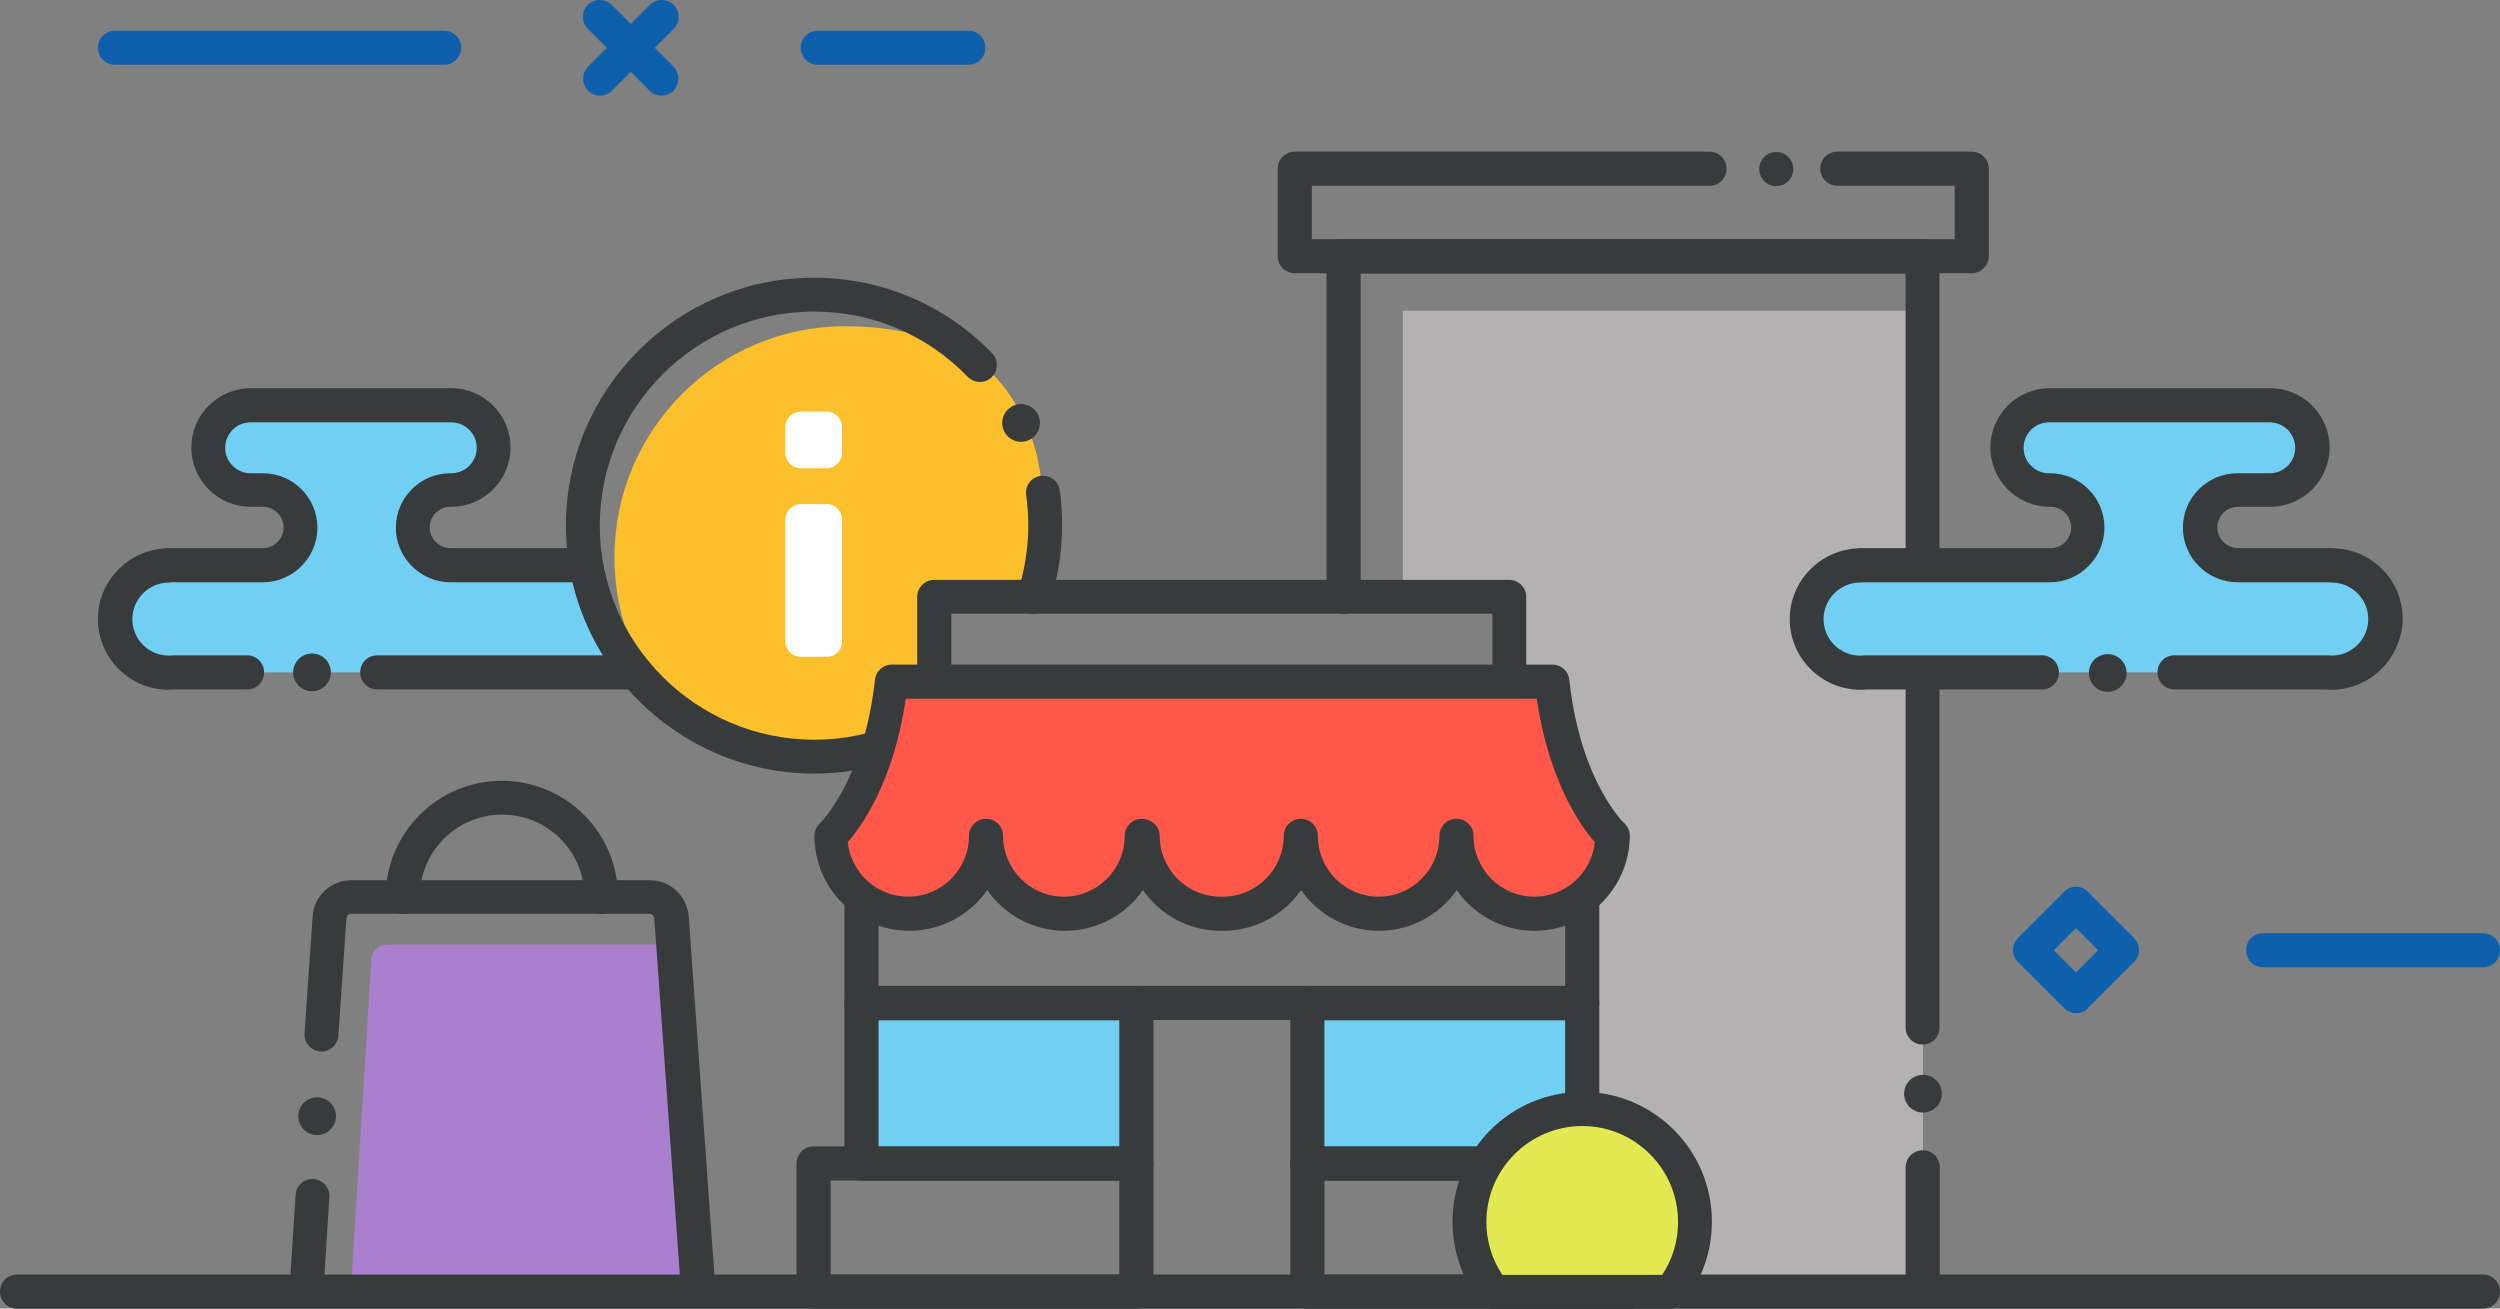 <svg xmlns="http://www.w3.org/2000/svg" viewBox="111 179 834.9 437">
  <rect x="111" y="179" width="834.9" height="437" fill="#808080" stroke="none"/>
  <path fill="#B3B1B1" d="M615.1 405.05v-26.7l-35.6 1v-96.6h173.7v327.1H639.5v-161"/>
  <path fill="#AA80CE" d="M347.3 612.65l-7.2-108.8c-.2-2.8 2.1-9.4-.7-9.4h-99.1c-2.8 0-5.1 2.2-5.3 5l-6.9 112 119.2 1.2z"/>
  <path fill="#373B3C" d="M343.8 612.35c-2.9 0-5.4-2.3-5.6-5.3l-8.7-121.4c-.1-.9-.8-1.5-1.6-1.5h-99.6c-.9 0-1.6.7-1.6 1.5l-2.7 39.2c-.2 3.1-2.9 5.5-6 5.3s-5.5-2.9-5.3-6l2.7-39.1c.4-6.8 6.1-12.1 13-12.1H328c6.8 0 12.5 5.3 13 12.1l8.7 121.4c.2 3.1-2.1 5.8-5.3 6.1-.3-.2-.4-.2-.6-.2zm-130.2.2h-.4c-3.1-.2-5.5-2.9-5.3-6l1.8-28.5c.2-3.1 2.9-5.5 6-5.3s5.5 2.9 5.3 6l-1.8 28.5c-.2 3-2.7 5.3-5.6 5.3z"/>
  <path fill="#373B3C" d="M311.9 484.25c-3.1 0-5.7-2.5-5.7-5.7 0-15.2-12.3-27.5-27.5-27.5s-27.5 12.3-27.5 27.5c0 3.1-2.5 5.7-5.7 5.7s-5.7-2.5-5.7-5.7c0-21.4 17.4-38.8 38.8-38.8s38.8 17.4 38.8 38.8c.1 3.2-2.4 5.7-5.5 5.7z"/>
  <path fill="#71CFF4" d="M323.3 403.55H172.4c-.6.1-1.2.1-1.9.1-9.9 0-17.9-8-17.9-17.9 0-9.9 8-17.9 17.9-17.9v-.1h31.6c6.9-.1 12.4-5.7 12.4-12.6 0-6.9-5.6-12.6-12.6-12.6h-10.8c-7.8 0-14.2-6.3-14.2-14.2 0-7.8 6.3-14.2 14.2-14.2h73.7c7.8 0 14.2 6.3 14.2 14.2 0 7.8-6.3 14.2-14.2 14.2h-.3c-6.9 0-12.6 5.6-12.6 12.6 0 1.7-.3 9.9 4.2 11.4 13.5 4.5 44.2 1.1 49.4 1.1l17.8 35.9z"/>
  <path fill="#373B3C" d="M323.3 409.25H237c-3.1 0-5.7-2.5-5.7-5.7s2.5-5.7 5.7-5.7h86.3c3.1 0 5.7 2.5 5.7 5.7s-2.6 5.7-5.7 5.7zm-156 .1c-13 0-23.6-10.6-23.6-23.6 0-12.6 10-22.9 22.4-23.6.4-.1.8-.1 1.2-.1h31.6c3.7 0 6.8-3.1 6.8-6.9s-3.1-6.9-6.9-6.9h-4.1c-10.9 0-19.8-8.9-19.8-19.8s8.9-19.8 19.8-19.8h67c10.9 0 19.8 8.9 19.8 19.8s-8.9 19.8-19.8 19.8h-.3c-3.8 0-6.9 3.1-6.9 6.9s3.1 6.8 6.8 6.9h44.3c3.1 0 5.7 2.5 5.7 5.7s-2.5 5.7-5.7 5.7h-44.3c-10-.1-18.1-8.3-18.1-18.2 0-10.1 8.2-18.2 18.2-18.2h.3c4.7 0 8.5-3.8 8.5-8.5s-3.8-8.5-8.5-8.5h-67c-4.7 0-8.5 3.8-8.5 8.5s3.8 8.5 8.5 8.5h4.1c10.1 0 18.2 8.2 18.2 18.2 0 9.9-8.1 18.1-18 18.2h-30.6c-.3.1-.7.1-1 .1-6.7 0-12.2 5.5-12.2 12.2 0 6.8 5.5 12.2 12.2 12.2.4 0 .9 0 1.3-.1h24.8c3.1 0 5.7 2.5 5.7 5.7s-2.5 5.7-5.7 5.7h-23.9c-.8 0-1.6.1-2.3.1z"/>
  <path fill="#71CFF4" d="M398.7 514.05h91.8v53.6h-91.8zm148.9 0h91.8v53.6h-91.8z"/>
  <path fill="#FCC02D" d="M458.3 370.35c0 9.5-4.6 1-6.3 8-.3 1.2-25.8 1.6-26.1 2.7-2.6 8.3-1.3 17.8-7 22.7-9.6 8.2-.4 26.3-20.1 26.3-24.5 0-51.8.8-66-17.1-10.4-13.2-16.6-29.8-16.6-47.8 0-42.6 34.5-77.2 77.2-77.2 21.3 0 43.6 6.2 54.6 22.6 15 22.6 10.3 38.5 10.3 59.8z"/>
  <path fill="#373B3C" d="M383 437.35h-.2c-45.7-.1-82.8-37.3-82.8-82.8 0-45.7 37.2-82.8 82.8-82.8 22.6 0 43.8 9 59.5 25.2 2.2 2.2 2.1 5.8-.1 8s-5.8 2.1-8-.1c-13.6-14-31.8-21.8-51.4-21.8-39.4 0-71.5 32.1-71.5 71.5 0 39.3 32.1 71.4 71.5 71.5h.2c19.9 0 39.1-8.4 52.5-23.1 2.1-2.3 5.7-2.5 8-.4s2.5 5.7.4 8c-15.7 17-37.8 26.8-60.9 26.8zm73.2-53.3c-.6 0-1.2-.1-1.7-.3-3-1-4.6-4.2-3.6-7.1 2.3-7.1 3.5-14.6 3.5-22.1 0-3.3-.2-6.8-.7-10.2-.4-3.1 1.7-6 4.8-6.4 3.1-.4 6 1.7 6.4 4.8.6 3.9.8 7.9.8 11.8 0 8.7-1.4 17.4-4.1 25.6-.8 2.2-3 3.9-5.4 3.9z"/>
  <path fill="#FFF" d="M387.1 398.35h-8.7c-2.8 0-5.1-2.3-5.1-5.1v-40.8c0-2.8 2.3-5.1 5.1-5.1h8.7c2.8 0 5.1 2.3 5.1 5.1v40.9c0 2.8-2.2 5-5.1 5zm0-63h-8.7c-2.8 0-5.1-2.3-5.1-5.1v-8.7c0-2.8 2.3-5.1 5.1-5.1h8.7c2.8 0 5.1 2.3 5.1 5.1v8.7c0 2.8-2.2 5.1-5.1 5.1z"/>
  <path fill="#373B3C" d="M753.1 612.35c-3.1 0-5.7-2.5-5.7-5.7v-37.8c0-3.1 2.5-5.7 5.7-5.7s5.7 2.5 5.7 5.7v37.8c-.1 3.2-2.6 5.7-5.7 5.7zm0-84.5c-3.1 0-5.7-2.5-5.7-5.7v-251.8h-182v108c0 3.1-2.5 5.7-5.7 5.7s-5.7-2.5-5.7-5.7v-113.7c0-3.1 2.5-5.7 5.7-5.7H753c3.1 0 5.7 2.5 5.7 5.7v257.5c0 3.2-2.5 5.7-5.6 5.7z"/>
  <path fill="#373B3C" d="M940.2 616.05H116.7c-3.1 0-5.7-2.5-5.7-5.7s2.5-5.7 5.7-5.7h823.5c3.1 0 5.7 2.5 5.7 5.7s-2.6 5.7-5.7 5.7z"/>
  <path fill="#373B3C" d="M490.5 616.05H382.7c-3.1 0-5.7-2.5-5.7-5.7v-42.8c0-3.1 2.5-5.7 5.7-5.7h107.8c3.1 0 5.7 2.5 5.7 5.7v42.8c-.1 3-2.6 5.7-5.7 5.7zm-102.1-11.4h96.4v-31.4h-96.4v31.4z"/>
  <path fill="#373B3C" d="M490.5 573.25h-91.8c-3.1 0-5.7-2.5-5.7-5.7v-53.6c0-3.1 2.5-5.7 5.7-5.7h91.8c3.1 0 5.7 2.5 5.7 5.7v53.6c-.1 3.2-2.6 5.7-5.7 5.7zm-86.1-11.3h80.4v-42.2h-80.4v42.2z"/>
  <path fill="#373B3C" d="M398.7 519.65c-3.1 0-5.7-2.5-5.7-5.7v-35.2c0-3.1 2.5-5.7 5.7-5.7s5.7 2.5 5.7 5.7v35.2c0 3.2-2.5 5.7-5.7 5.7zm216.4-107.3c-3.1 0-5.7-2.5-5.7-5.7v-22.7H428.7v22.7c0 3.1-2.5 5.7-5.7 5.7s-5.7-2.5-5.7-5.7v-28.3c0-3.1 2.5-5.7 5.7-5.7h192c3.1 0 5.7 2.5 5.7 5.7v28.3c0 3.2-2.5 5.7-5.6 5.7z"/>
  <path fill="#FF5749" d="M518.6 484.15c-14.4 0-26-11.6-26-26 0 14.4-11.6 26-26 26s-26-11.6-26-26c0 14.4-11.6 26-26 26s-26-11.6-26-26c0 0 16.2-14.8 20.2-51.5h220.7c4 36.7 20.2 51.5 20.2 51.5 0 14.4-11.6 26-26 26s-26-11.6-26-26c0 14.4-11.6 26-26 26s-26-11.6-26-26c0 14.4-11.6 26-26 26"/>
  <path fill="#373B3C" d="M623.5 489.85c-10.8 0-20.3-5.4-26-13.6-5.7 8.2-15.3 13.6-26 13.6s-20.3-5.4-26-13.6c-5.7 8.2-15.3 13.6-26 13.6h-.8c-10.8 0-20.3-5.4-26-13.6-5.7 8.2-15.3 13.6-26 13.6s-20.3-5.4-26-13.6c-5.7 8.2-15.3 13.6-26 13.6-17.5 0-31.7-14.2-31.7-31.7 0-1.6.7-3.1 1.8-4.2.1-.1 14.7-14.2 18.4-47.9.3-2.9 2.7-5.1 5.6-5.1h220.7c2.9 0 5.3 2.2 5.6 5.1 1.9 17.7 6.8 29.8 10.6 36.8 4.1 7.6 7.7 11.1 7.8 11.1 1.1 1.1 1.8 2.6 1.8 4.2-.1 17.4-14.3 31.6-31.8 31.7zm-125.2-31.7c0 11.2 9.1 20.3 20.3 20.3h.8c11.2 0 20.3-9.1 20.3-20.3 0-3.1 2.5-5.7 5.7-5.7s5.7 2.5 5.7 5.7c0 11.2 9.1 20.3 20.3 20.3 11.2 0 20.3-9.1 20.3-20.3 0-3.1 2.5-5.7 5.7-5.7s5.7 2.5 5.7 5.7c0 11.2 9.1 20.3 20.3 20.3 10.5 0 19.2-8 20.2-18.2-4.5-5.1-15.3-20.1-19.4-47.9H413.5c-4.1 27.9-14.9 42.8-19.4 47.9 1.1 10.2 9.7 18.2 20.2 18.2 11.2 0 20.3-9.1 20.3-20.3 0-3.1 2.5-5.7 5.7-5.7s5.7 2.5 5.7 5.7c0 11.2 9.1 20.3 20.3 20.3 11.2 0 20.3-9.1 20.3-20.3 0-3.1 2.5-5.7 5.7-5.7s6 2.5 6 5.7zm157.1 157.9H547.6c-3.1 0-5.7-2.5-5.7-5.7v-42.8c0-3.1 2.5-5.7 5.7-5.7h107.8c3.1 0 5.7 2.5 5.7 5.7v42.8c0 3-2.6 5.7-5.7 5.7zm-102.1-11.4h96.4v-31.4h-96.4v31.4z"/>
  <path fill="#373B3C" d="M639.4 573.25h-91.8c-3.1 0-5.7-2.5-5.7-5.7v-53.6c0-3.1 2.5-5.7 5.7-5.7h91.8c3.1 0 5.7 2.5 5.7 5.7v53.6c0 3.2-2.6 5.7-5.7 5.7zm-86.1-11.3h80.4v-42.2h-80.4v42.2z"/>
  <path fill="#373B3C" d="M639.4 519.65c-3.1 0-5.7-2.5-5.7-5.7v-35.2c0-3.1 2.5-5.7 5.7-5.7s5.7 2.5 5.7 5.7v35.2c0 3.2-2.6 5.7-5.7 5.7zm-91.8 0h-57.2c-3.1 0-5.7-2.5-5.7-5.7s2.5-5.7 5.7-5.7h57.2c3.1 0 5.7 2.5 5.7 5.7s-2.5 5.7-5.7 5.7z"/>
  <path fill="#E3E950" d="M669 610.35c5.1-6.4 8.1-14.5 8.1-23.3 0-20.8-16.9-37.7-37.7-37.7-20.8 0-37.7 16.9-37.7 37.7 0 8.8 3 16.9 8.1 23.3H669z"/>
  <path fill="#373B3C" d="M609.8 616.05c-1.7 0-3.4-.8-4.4-2.2-6.1-7.7-9.3-17-9.3-26.9 0-23.9 19.4-43.3 43.3-43.3s43.3 19.4 43.3 43.3c0 9.9-3.2 19.1-9.3 26.9-1.1 1.4-2.7 2.2-4.4 2.2h-59.2zm59.2-5.7zm-29.6-55.3c-17.6 0-32 14.4-32 32 0 6.4 1.8 12.4 5.3 17.7h53.4c3.5-5.2 5.3-11.3 5.3-17.7 0-17.7-14.4-32-32-32zm130-284.8h-226c-3.1 0-5.7-2.5-5.7-5.7v-29.2c0-3.1 2.5-5.7 5.7-5.7h138.5c3.1 0 5.7 2.5 5.7 5.7s-2.5 5.7-5.7 5.7H549.1v17.8h214.7v-17.8h-39.2c-3.1 0-5.7-2.5-5.7-5.7s2.5-5.7 5.7-5.7h44.9c3.1 0 5.7 2.5 5.7 5.7v29.2c-.1 3.2-2.7 5.7-5.8 5.7z"/>
  <path fill="#71CFF4" d="M792.7 403.55h-58.8c-.6.1-1.2.1-1.9.1-9.9 0-17.9-8-17.9-17.9 0-9.9 8-17.9 17.9-17.9v-.1h63.6c6.9-.1 12.4-5.7 12.4-12.6 0-6.9-5.6-12.6-12.6-12.6h-.3c-7.8 0-14.2-6.3-14.2-14.2 0-7.8 6.3-14.2 14.2-14.2h73.7c7.8 0 14.2 6.3 14.2 14.2 0 7.8-6.3 14.2-14.2 14.2H858c-6.9 0-12.6 5.6-12.6 12.6 0 6.9 5.6 12.5 12.4 12.6h31.6v.1c9.9 0 17.9 8 17.9 17.9 0 9.9-8 17.9-17.9 17.9-.6 0-1.2 0-1.9-.1h-50.6"/>
  <path fill="#373B3C" d="M889.6 409.35c-.7 0-1.4 0-2.1-.1h-50.3c-3.1 0-5.7-2.5-5.7-5.7s2.5-5.7 5.7-5.7h51.2c.4 0 .8.1 1.3.1 6.7 0 12.2-5.5 12.2-12.2s-5.5-12.2-12.2-12.2c-.4 0-.7 0-1-.1h-30.6c-10-.1-18.1-8.3-18.1-18.2 0-10.1 8.2-18.2 18.2-18.2H869c4.7 0 8.5-3.8 8.5-8.5s-3.8-8.5-8.5-8.5h-73.7c-4.7 0-8.5 3.8-8.5 8.5s3.8 8.5 8.5 8.5h.3c10.1 0 18.2 8.2 18.2 18.2 0 9.9-8.1 18.1-18 18.2h-62.6c-.3.1-.7.1-1 .1-6.7 0-12.2 5.5-12.2 12.2 0 6.8 5.5 12.2 12.2 12.2.4 0 .8 0 1.3-.1h59.4c3.1 0 5.7 2.5 5.7 5.7s-2.5 5.7-5.7 5.7h-58.5c-.7.1-1.4.1-2.1.1-13 0-23.6-10.6-23.6-23.6 0-12.6 10-22.9 22.4-23.6.4-.1.8-.1 1.2-.1h63.6c3.7 0 6.8-3.1 6.8-6.9s-3.1-6.9-6.9-6.9h-.3c-10.9 0-19.8-8.9-19.8-19.8s8.9-19.8 19.8-19.8h73.7c10.9 0 19.8 8.9 19.8 19.8s-8.9 19.8-19.8 19.8h-10.8c-3.8 0-6.9 3.1-6.9 6.9s3.1 6.8 6.8 6.9h31.5c.4 0 .8 0 1.2.1 12.5.6 22.4 10.9 22.4 23.5-.2 13.1-10.8 23.7-23.8 23.7z"/>
  <circle cx="1301.3" cy="860.4" r="6.3" fill="#373B3C" transform="translate(-1084.4 -308.65)"/>
  <circle cx="1299.6" cy="712.2" r="6.3" fill="#373B3C" transform="translate(-1084.4 -308.65)"/>
  <circle cx="1899.3" cy="712.4" r="6.3" fill="#373B3C" transform="translate(-1084.4 -308.65)"/>
  <circle cx="1536.4" cy="628.9" r="6.3" fill="#373B3C" transform="translate(-1084.4 -308.65)"/>
  <path fill="#0F60AC" d="M940.2 502.05h-73.4c-3.1 0-5.7-2.5-5.7-5.7s2.5-5.7 5.7-5.7h73.4c3.1 0 5.7 2.5 5.7 5.7s-2.6 5.7-5.7 5.7zm-135.9 15.3c-1.5 0-2.9-.6-4-1.7l-15.4-15.4c-2.2-2.2-2.2-5.8 0-8l15.4-15.4c1.1-1.1 2.5-1.7 4-1.7s2.9.6 4 1.7l15.4 15.4c2.2 2.2 2.2 5.8 0 8l-15.4 15.4c-1 1.2-2.5 1.8-4 1.7zm-7.4-21l7.4 7.4 7.4-7.4-7.4-7.4-7.4 7.4z"/>
  <g fill="#0F60AC">
    <path d="M259.3 200.65H149.4c-3.1 0-5.7-2.5-5.7-5.7s2.5-5.7 5.7-5.7h109.9c3.1 0 5.7 2.5 5.7 5.7s-2.6 5.7-5.7 5.7zm175.1 0h-50.3c-3.1 0-5.7-2.5-5.7-5.7s2.5-5.7 5.7-5.7h50.3c3.1 0 5.7 2.5 5.7 5.7s-2.6 5.7-5.7 5.7zm-123 10.3c-1.5 0-2.9-.6-4-1.7-2.2-2.2-2.2-5.8 0-8l20.6-20.6c2.2-2.2 5.8-2.2 8 0s2.2 5.8 0 8l-20.6 20.6c-1.1 1.1-2.6 1.7-4 1.7z"/>
    <path d="M331.9 210.95c-1.5 0-2.9-.6-4-1.7l-20.6-20.6c-2.2-2.2-2.2-5.8 0-8s5.8-2.2 8 0l20.6 20.6c2.2 2.2 2.2 5.8 0 8-1.1 1.1-2.5 1.7-4 1.7z"/>
  </g>
  <circle cx="1837.6" cy="852.9" r="6.3" fill="#373B3C" transform="translate(-1084.4 -308.65)"/>
  <circle cx="1788.6" cy="544.1" r="5.7" fill="#373B3C" transform="translate(-1084.4 -308.65)"/>
</svg>
